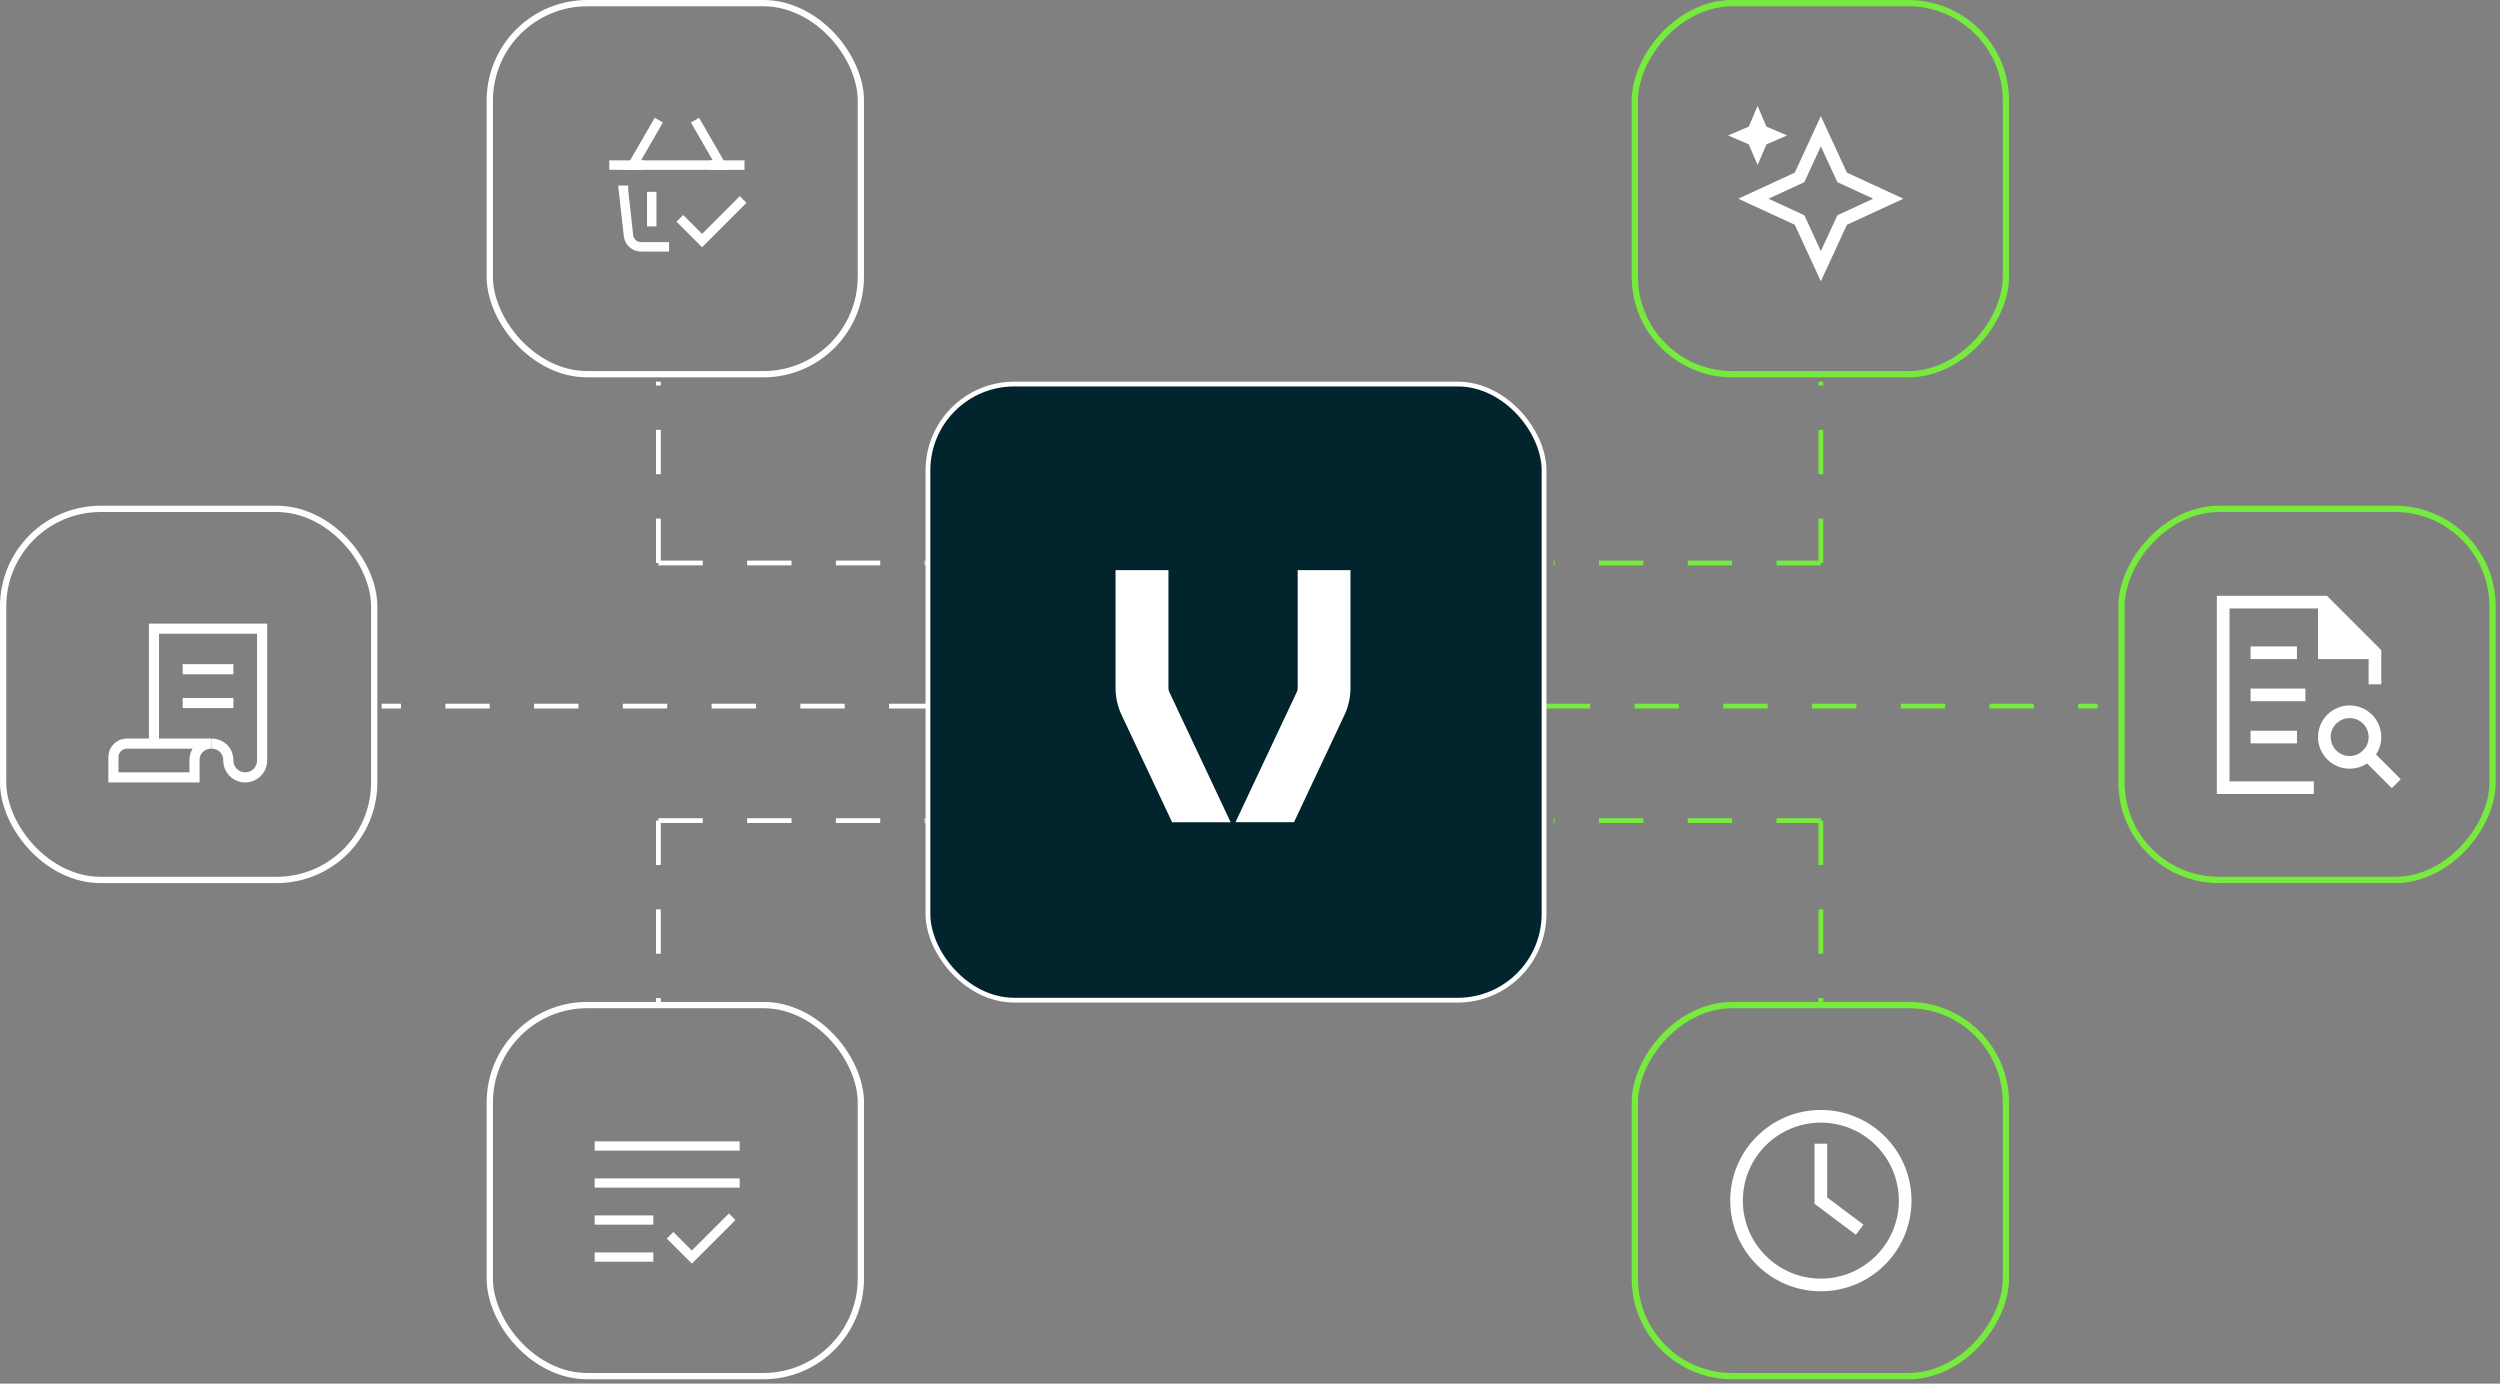 <svg width="262" height="145" viewBox="0 0 262 145" fill="none" xmlns="http://www.w3.org/2000/svg">
<rect x="0" y="0" width="262" height="145" fill="#808080" stroke="none"/>
<path d="M97.824 74H40" stroke="white" stroke-width="0.5" stroke-dasharray="4.65 4.65"/>
<path d="M162 74H219.824" stroke="#77EB3D" stroke-width="0.5" stroke-dasharray="4.65 4.65"/>
<path d="M69 59L69 40" stroke="white" stroke-width="0.5" stroke-dasharray="4.65 4.65"/>
<path d="M190.824 59L190.824 40" stroke="#77EB3D" stroke-width="0.5" stroke-dasharray="4.65 4.65"/>
<path d="M69 86L69 105" stroke="white" stroke-width="0.5" stroke-dasharray="4.65 4.65"/>
<path d="M190.824 86L190.824 105" stroke="#77EB3D" stroke-width="0.5" stroke-dasharray="4.65 4.65"/>
<path d="M69 59L97 59" stroke="white" stroke-width="0.5" stroke-dasharray="4.65 4.65"/>
<path d="M190.824 59L162.824 59" stroke="#77EB3D" stroke-width="0.5" stroke-dasharray="4.65 4.65"/>
<path d="M69 86L97 86" stroke="white" stroke-width="0.5" stroke-dasharray="4.65 4.65"/>
<path d="M190.824 86L162.824 86" stroke="#77EB3D" stroke-width="0.5" stroke-dasharray="4.65 4.65"/>
<rect x="97.249" y="40.25" width="64.567" height="64.567" rx="9.045" fill="#01242D" stroke="white" stroke-width="0.5"/>
<path d="M122.545 72.532C122.481 72.403 122.453 72.26 122.453 72.116V59.752H116.911V72.116C116.911 73.084 117.125 74.052 117.539 74.919L122.838 86.172H128.971L122.553 72.539L122.545 72.532Z" fill="white"/>
<path d="M135.997 59.752V72.116C135.997 72.26 135.968 72.396 135.904 72.525L129.478 86.165H135.612L140.911 74.904C141.317 74.037 141.531 73.077 141.531 72.116V59.752H135.99H135.997Z" fill="white"/>
<path d="M190.825 134.662C195.706 134.662 199.662 130.705 199.662 125.825C199.662 120.944 195.706 116.988 190.825 116.988C185.945 116.988 181.989 120.944 181.989 125.825C181.989 130.705 185.945 134.662 190.825 134.662Z" stroke="white" stroke-width="1.326" stroke-miterlimit="10" stroke-linecap="square"/>
<path d="M190.825 120.522V125.824L194.36 128.475" stroke="white" stroke-width="1.326" stroke-miterlimit="10" stroke-linecap="square"/>
<path d="M190.825 13.755L193.058 18.592L197.895 20.825L193.058 23.057L190.825 27.894L188.593 23.057L183.756 20.825L188.593 18.592L190.825 13.755Z" stroke="white" stroke-width="1.326"/>
<path d="M185.126 13.27L184.198 11.105L183.27 13.27L181.105 14.198L183.27 15.126L184.198 17.291L185.126 15.126L187.291 14.198L185.126 13.27Z" fill="white"/>
<path d="M243.592 63.105V68.407H248.894L243.592 63.105Z" fill="white"/>
<path d="M236.523 68.406H240.058" stroke="white" stroke-width="1.326" stroke-miterlimit="10" stroke-linecap="square"/>
<path d="M236.523 72.825H240.942" stroke="white" stroke-width="1.326" stroke-miterlimit="10" stroke-linecap="square"/>
<path d="M236.523 77.243H240.058" stroke="white" stroke-width="1.326" stroke-miterlimit="10" stroke-linecap="square"/>
<path d="M250.662 81.662L248.118 79.118" stroke="white" stroke-width="1.326" stroke-miterlimit="10" stroke-linecap="square"/>
<path d="M246.244 79.895C247.708 79.895 248.895 78.708 248.895 77.244C248.895 75.78 247.708 74.593 246.244 74.593C244.78 74.593 243.593 75.78 243.593 77.244C243.593 78.708 244.78 79.895 246.244 79.895Z" stroke="white" stroke-width="1.326" stroke-miterlimit="10" stroke-linecap="square"/>
<path d="M243.592 63.105V68.407H248.894" stroke="white" stroke-width="1.326" stroke-miterlimit="10"/>
<path d="M248.895 71.058V68.407L243.593 63.105L232.989 63.105V82.546H241.825" stroke="white" stroke-width="1.326" stroke-miterlimit="10" stroke-linecap="square"/>
<path d="M11.885 79.344V81.469H20.385V79.639C20.385 78.661 21.178 77.927 22.156 77.927H13.302C12.519 77.927 11.885 78.561 11.885 79.344Z" stroke="white" stroke-width="1.062" stroke-miterlimit="10"/>
<path d="M22.157 77.926C23.073 77.926 23.927 78.581 23.927 79.697C23.927 80.675 24.72 81.468 25.698 81.468C26.677 81.468 27.469 80.675 27.469 79.697L27.469 65.885L16.136 65.885L16.136 77.926" stroke="white" stroke-width="1.062" stroke-miterlimit="10"/>
<path d="M19.677 70.135H23.927" stroke="white" stroke-width="1.062" stroke-miterlimit="10" stroke-linecap="square"/>
<path d="M19.677 73.676H23.927" stroke="white" stroke-width="1.062" stroke-miterlimit="10" stroke-linecap="square"/>
<path d="M62.809 123.98L77.034 123.98" stroke="white" stroke-width="0.97" stroke-miterlimit="10" stroke-linecap="square"/>
<path d="M62.808 120.101L77.033 120.101" stroke="white" stroke-width="0.97" stroke-miterlimit="10" stroke-linecap="square"/>
<path d="M62.808 127.86H67.981" stroke="white" stroke-width="0.97" stroke-miterlimit="10" stroke-linecap="square"/>
<path d="M62.809 131.74H67.981" stroke="white" stroke-width="0.97" stroke-miterlimit="10" stroke-linecap="square"/>
<path d="M70.567 129.8L72.507 131.74L76.387 127.861" stroke="white" stroke-width="0.97" stroke-miterlimit="10" stroke-linecap="square"/>
<rect x="51.33" y="0.33" width="38.888" height="38.888" rx="10.216" stroke="white" stroke-width="0.659"/>
<rect x="-0.33" y="0.33" width="38.888" height="38.888" rx="10.216" transform="matrix(-1 0 0 1 209.888 0)" stroke="#77EB3D" stroke-width="0.659"/>
<path d="M65.344 19.938H65.337L65.866 24.697C65.94 25.365 66.504 25.87 67.176 25.87H69.621" stroke="white" stroke-width="0.989" stroke-miterlimit="10" stroke-linecap="square"/>
<path d="M68.303 20.597V23.233" stroke="white" stroke-width="0.989" stroke-miterlimit="10" stroke-linecap="square"/>
<path d="M64.348 17.302L77.531 17.302" stroke="white" stroke-width="0.989" stroke-miterlimit="10" stroke-linecap="square"/>
<path d="M68.797 13.017L66.325 17.302H66.984" stroke="white" stroke-width="0.989" stroke-miterlimit="10" stroke-linecap="square"/>
<path d="M73.082 13.017L75.553 17.302H74.894" stroke="white" stroke-width="0.989" stroke-miterlimit="10" stroke-linecap="square"/>
<path d="M71.599 23.233L73.576 25.211L77.531 21.256" stroke="white" stroke-width="0.989" stroke-miterlimit="10" stroke-linecap="square"/>
<rect x="51.33" y="105.33" width="38.888" height="38.888" rx="10.216" stroke="white" stroke-width="0.659"/>
<rect x="-0.33" y="0.33" width="38.888" height="38.888" rx="10.216" transform="matrix(-1 0 0 1 209.888 105)" stroke="#77EB3D" stroke-width="0.659"/>
<rect x="0.33" y="53.33" width="38.888" height="38.888" rx="10.216" stroke="white" stroke-width="0.659"/>
<rect x="-0.33" y="0.33" width="38.888" height="38.888" rx="10.216" transform="matrix(-1 0 0 1 260.888 53)" stroke="#77EB3D" stroke-width="0.659"/>
</svg>
